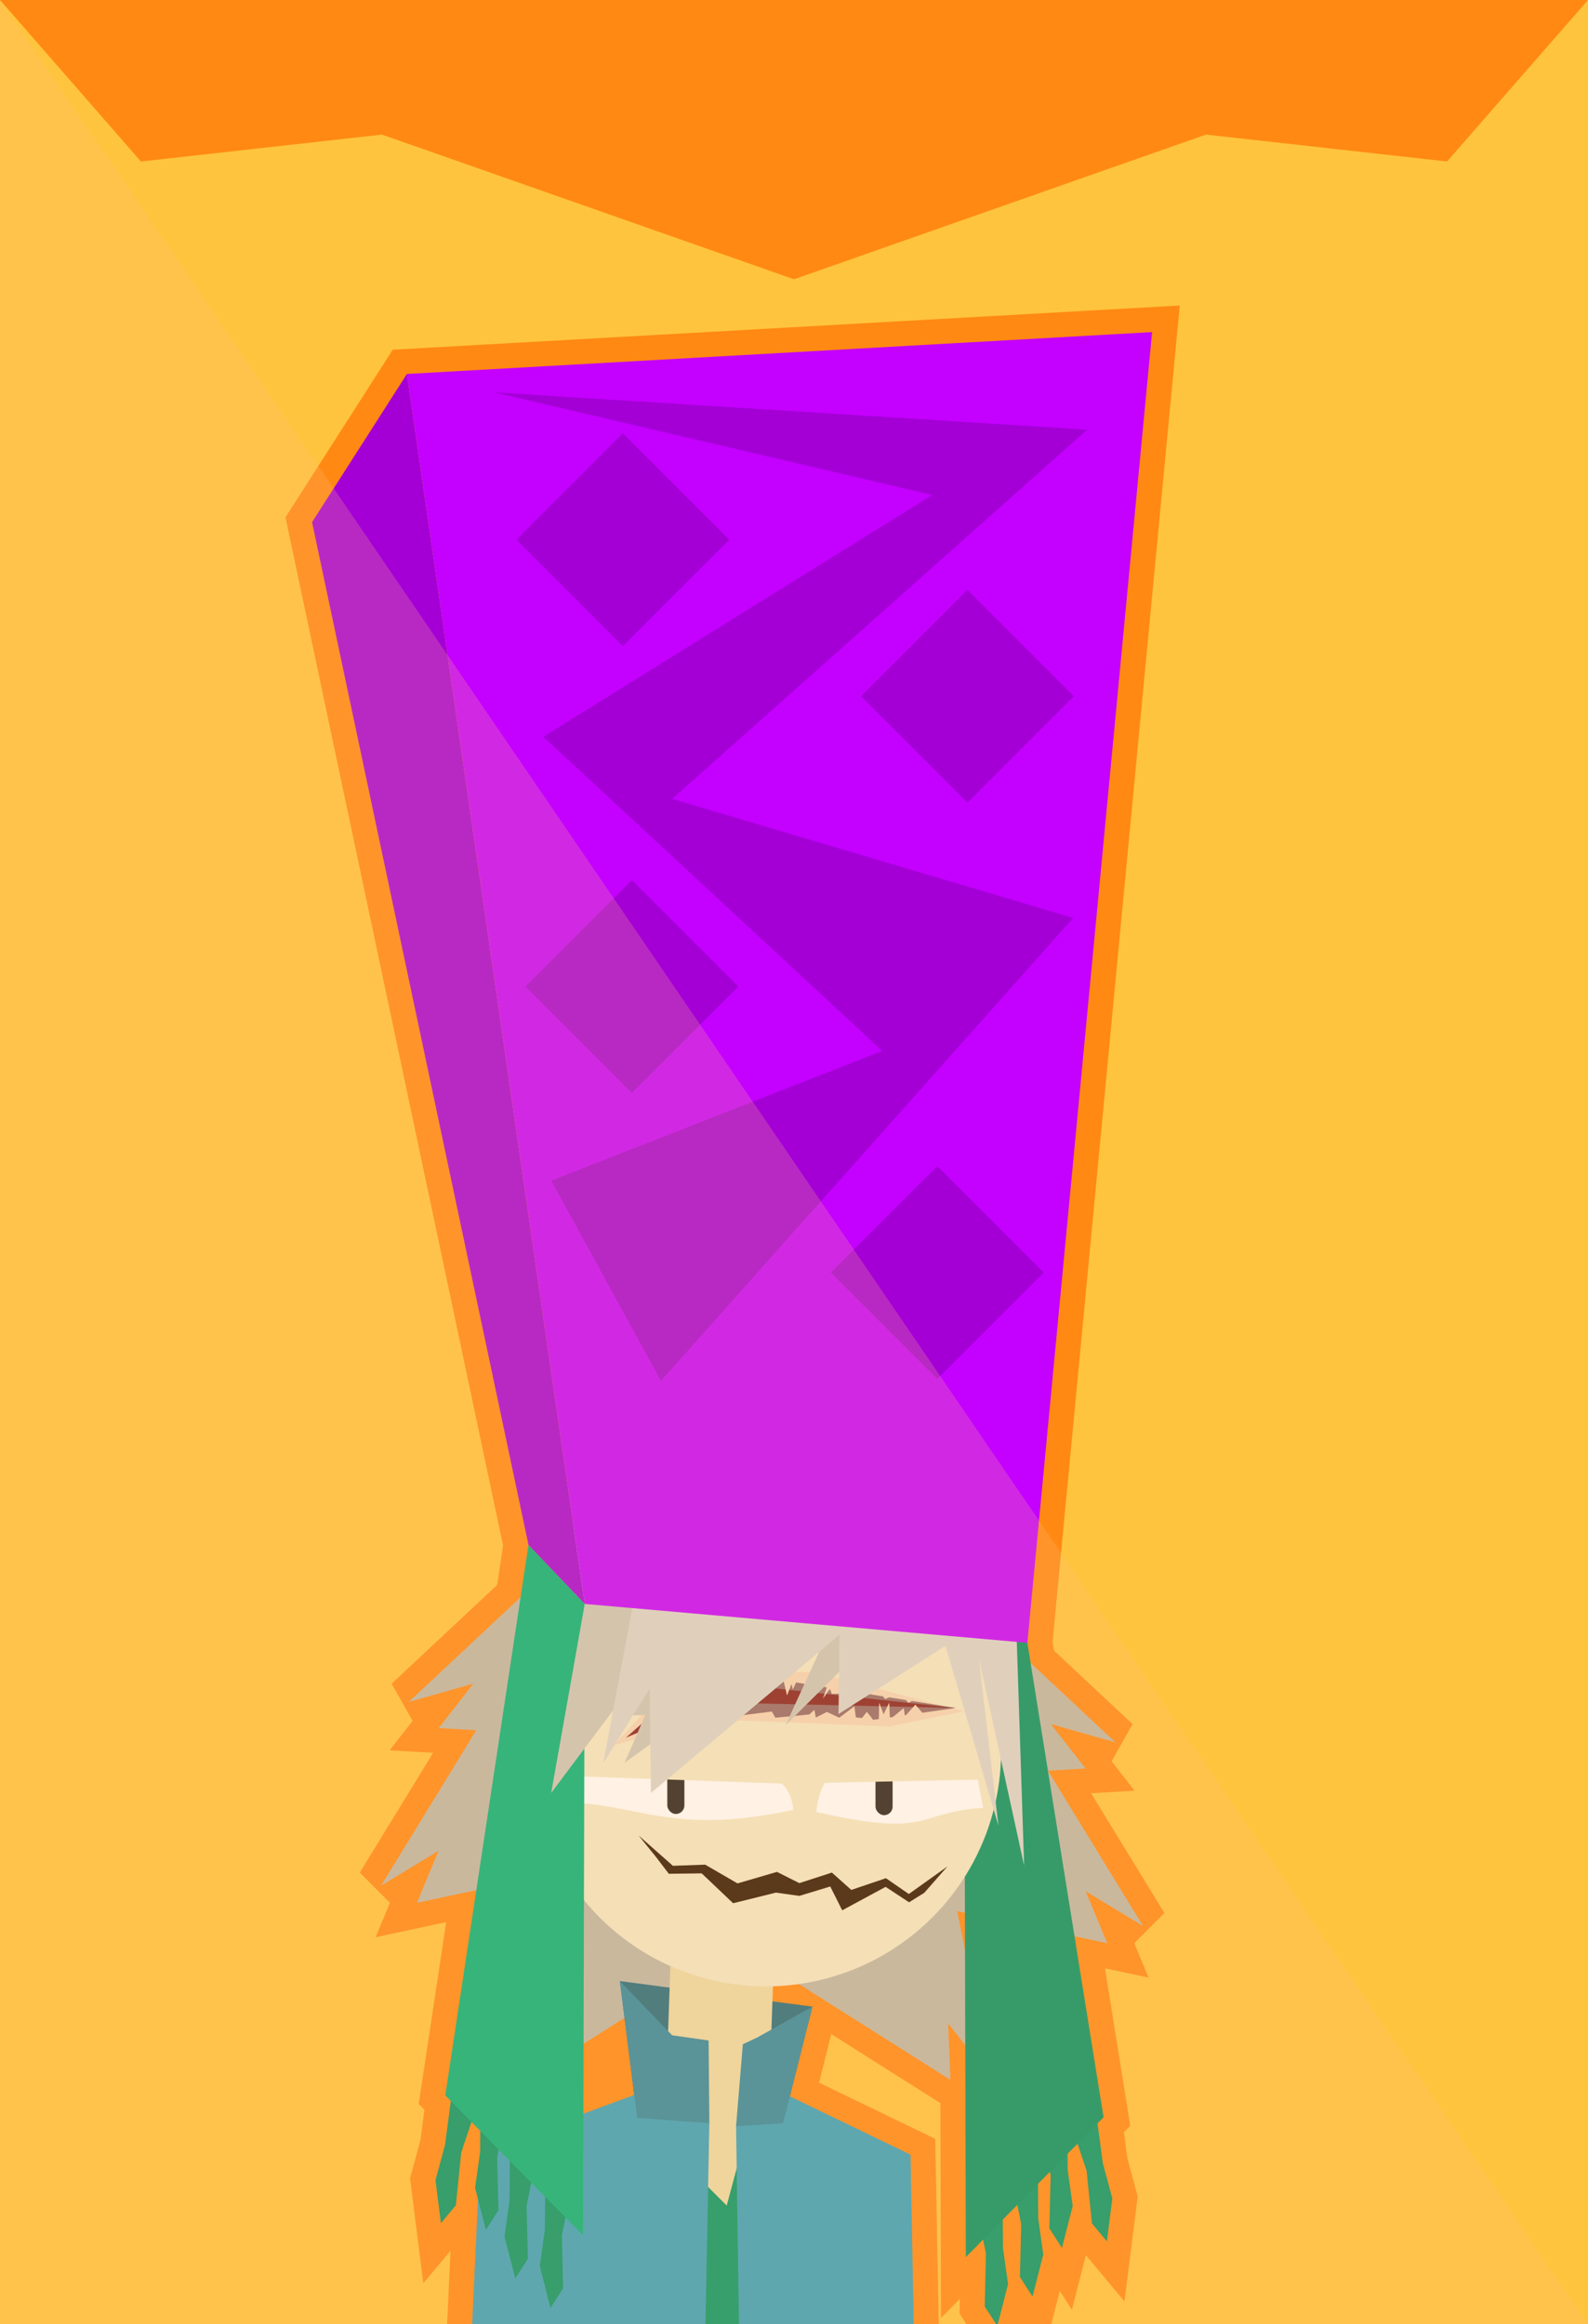 <?xml version="1.0" encoding="UTF-8" standalone="no"?>
<!-- Created with Inkscape (http://www.inkscape.org/) -->

<svg width="398.911mm" height="583.884mm" viewBox="0 0 398.911 583.884" version="1.1" id="svg8" inkscape:version="1.3 (0e150ed6c4, 2023-07-21)" sodipodi:docname="янис2.svg" xmlns:inkscape="http://www.inkscape.org/namespaces/inkscape" xmlns:sodipodi="http://sodipodi.sourceforge.net/DTD/sodipodi-0.dtd" xmlns="http://www.w3.org/2000/svg" xmlns:svg="http://www.w3.org/2000/svg" xmlns:rdf="http://www.w3.org/1999/02/22-rdf-syntax-ns#" xmlns:cc="http://creativecommons.org/ns#" xmlns:dc="http://purl.org/dc/elements/1.1/">
  <defs id="defs2">
    <inkscape:path-effect effect="bend_path" id="path-effect1014" is_visible="true" bendpath="m 70.399,132.197 3.336,3.714 8.85,-1.452 9.402,7.069 10.863,-7.877 6.799,3.287 7.878,-5.458 4.632,8.066 10.641,-8.329 6.911,3.377 3.11,-3.137" prop_scale="1" scale_y_rel="false" vertical="false" bendpath-nodetypes="ccccccccccc" lpeversion="0" hide_knot="false" />
  </defs>
  <sodipodi:namedview id="base" pagecolor="#ffffff" bordercolor="#666666" borderopacity="1.0" inkscape:pageopacity="0.0" inkscape:pageshadow="2" inkscape:zoom="0.35" inkscape:cx="925.71428" inkscape:cy="1182.8571" inkscape:document-units="mm" inkscape:current-layer="layer1" showgrid="false" inkscape:window-width="2467" inkscape:window-height="1413" inkscape:window-x="84" inkscape:window-y="-9" inkscape:window-maximized="1" inkscape:showpageshadow="2" inkscape:pagecheckerboard="0" inkscape:deskcolor="#d1d1d1" />
  <g inkscape:label="Layer 1" inkscape:groupmode="layer" id="layer1" transform="translate(90.315,312.947)">
    <rect style="fill:#ffc43d;fill-opacity:1;fill-rule:evenodd;stroke-width:0.265" id="rect928" width="398.911" height="583.884" x="-90.315" y="-312.947" />
    <path style="opacity:1;fill:#ff8913;fill-opacity:1;fill-rule:nonzero;stroke:#ff8913;stroke-width:12.565;stroke-linecap:square;stroke-linejoin:miter;stroke-miterlimit:4;stroke-dasharray:none;stroke-dashoffset:0;stroke-opacity:1;paint-order:stroke fill markers" d="m 199.097,-229.516 -187.195,10.519 -23.826,37.228 54.368,256.947 -1.986,13.143 -28.107,26.314 16.239,-4.614 -8.709,11.17 9.434,0.549 -23.895,39.031 14.43,-8.764 -5.428,13.082 14.916,-3.192 -7.794,51.569 1.389,1.41 -1.457,11.034 -2.396,8.864 1.366,10.8 3.747,-4.492 1.347,-13.233 2.571,-7.711 2.223,2.258 -0.033,5.208 -1.272,9.094 0.719,2.808 -12.574,271.029 64.557,26.378 0.53,-27.257 h 16.591 l 0.414,28.013 44.108,-46.156 -4.958,-263.153 -30.315,-14.668 5.668,-22.527 -10.051,-1.335 0.133,-3.811 a 59.067,59.067 0 0 0 6.448,-0.575 l 38.13,24.123 -0.566,-14.153 4.295,5.403 0.144,53.291 4.348,-4.417 0.702,3.499 -0.3,13.297 3.163,4.922 2.691,-10.548 -1.281,-9.092 -0.051,-7.079 3.674,-3.733 0.963,4.83 -0.314,13.297 3.157,4.924 2.703,-10.545 -1.272,-9.093 -0.054,-8.679 2.992,-3.039 0.184,0.922 -0.314,13.297 3.158,4.924 2.702,-10.545 -1.272,-9.094 -0.025,-4.009 2.516,-2.557 2.271,6.81 1.346,13.232 3.747,4.492 1.366,-10.799 -2.396,-8.864 -1.316,-9.969 1.515,-1.539 -7.302,-45.473 8.224,1.76 -5.428,-13.082 14.429,8.764 -23.895,-39.031 9.434,-0.549 -8.709,-11.169 16.24,4.614 -21.321,-19.961 -0.812,-5.06 z m -48.961,396.695 1.934,0.414 0.026,9.452 z m -83.577,26.813 2.446,19.358 -12.776,4.706 0.048,-17.559 z" id="path861-1-9-3-3" inkscape:connector-curvature="0" />
    <path sodipodi:type="star" style="opacity:1;fill:#ff8913;fill-opacity:1;fill-rule:nonzero;stroke:none;stroke-width:0.627;stroke-linecap:square;stroke-linejoin:miter;stroke-miterlimit:4;stroke-dasharray:none;stroke-dashoffset:0;stroke-opacity:1;paint-order:stroke fill markers" id="path996" sodipodi:sides="3" sodipodi:cx="-31.956991" sodipodi:cy="-271.69495" sodipodi:r1="67.385849" sodipodi:r2="47.648994" sodipodi:arg1="1.5707963" sodipodi:arg2="2.6179939" inkscape:flatsided="true" inkscape:rounded="0" inkscape:randomized="0" d="m -31.957,-204.309 -58.358,-101.079 116.716,0 z" transform="matrix(3.418,0,0,0.693,218.363,-101.201)" />
    <path style="opacity:1;fill:#ff8913;fill-opacity:1;fill-rule:nonzero;stroke:none;stroke-width:0.965;stroke-linecap:square;stroke-linejoin:miter;stroke-miterlimit:4;stroke-dasharray:none;stroke-dashoffset:0;stroke-opacity:1;paint-order:stroke fill markers" inkscape:transform-center-y="5.3291341e-06" d="m 273.189,-272.376 35.407,-40.572 H -90.315 v 0 z" id="path945" inkscape:connector-curvature="0" sodipodi:nodetypes="ccccc" />
    <path style="opacity:1;fill:#bbb6a6;fill-opacity:1;fill-rule:nonzero;stroke:none;stroke-width:0.965;stroke-linecap:square;stroke-linejoin:miter;stroke-miterlimit:4;stroke-dasharray:none;stroke-dashoffset:0;stroke-opacity:1;paint-order:stroke fill markers" inkscape:transform-center-x="5.984045" inkscape:transform-center-y="-1.6806425" d="m 148.431,209.569 -0.567,-14.152 10.507,13.214 -12.496,-62.907 -46.865,32.578 z" id="path861-1-9-3" inkscape:connector-curvature="0" sodipodi:nodetypes="cccccc" />
    <path style="opacity:1;fill:#bbb6a6;fill-opacity:1;fill-rule:nonzero;stroke:none;stroke-width:0.965;stroke-linecap:square;stroke-linejoin:miter;stroke-miterlimit:4;stroke-dasharray:none;stroke-dashoffset:0;stroke-opacity:1;paint-order:stroke fill markers" inkscape:transform-center-x="-5.984046" inkscape:transform-center-y="-1.6806425" d="m 51.067,203.793 0.567,-14.152 -10.507,13.214 12.496,-62.907 46.865,32.578 z" id="path861-1-9" inkscape:connector-curvature="0" sodipodi:nodetypes="cccccc" />
    <path style="fill:#236b7d;fill-opacity:1;fill-rule:evenodd;stroke-width:0.265" d="m 65.39,184.741 48.381,6.426 -7.371,29.293 -36.664,-1.323 z" id="rect1181" inkscape:connector-curvature="0" sodipodi:nodetypes="ccccc" />
    <rect style="fill:#009767;fill-opacity:1;fill-rule:evenodd;stroke-width:0.265" id="rect1199" width="35.908" height="290.521" x="69.737" y="219.137" />
    <path sodipodi:type="star" style="opacity:1;fill:#ebdaa5;fill-opacity:1;fill-rule:nonzero;stroke:none;stroke-width:0.965;stroke-linecap:square;stroke-linejoin:miter;stroke-miterlimit:4;stroke-dasharray:none;stroke-dashoffset:0;stroke-opacity:1;paint-order:stroke fill markers" id="path1219" sodipodi:sides="3" sodipodi:cx="86.745529" sodipodi:cy="220.64879" sodipodi:r1="21.222279" sodipodi:r2="10.61114" sodipodi:arg1="1.3089969" sodipodi:arg2="2.3561945" inkscape:flatsided="true" inkscape:rounded="0" inkscape:randomized="0" d="M 92.238,241.148 66.246,215.156 101.752,205.642 Z" inkscape:transform-center-x="2.7463662" inkscape:transform-center-y="2.7463623" />
    <rect style="fill:#ebdaa5;fill-opacity:1;fill-rule:evenodd;stroke-width:0.265" id="rect1176" width="25.925" height="63.254" x="84.364" y="158.773" transform="rotate(2.002)" />
    <path style="fill:#33a1bc;fill-opacity:1;fill-rule:evenodd;stroke-width:0.265" d="M 30.303,227.606 71.073,212.589 87.879,220.46 81.732,536.915 17.176,510.536 Z" id="rect1201" inkscape:connector-curvature="0" sodipodi:nodetypes="cccccc" />
    <path style="fill:#009567;fill-opacity:1;fill-rule:evenodd;stroke-width:0.265" d="m 161.522,237.468 -7.183,0.688 3.015,15.037 -0.301,13.298 3.163,4.921 2.692,-10.548 -1.281,-9.092 z" id="rect1017-3-5" inkscape:connector-curvature="0" sodipodi:nodetypes="cccccccc" />
    <path style="fill:#009567;fill-opacity:1;fill-rule:evenodd;stroke-width:0.265" d="m 177.792,217.858 -7.184,0.681 2.999,15.04 -0.314,13.297 3.158,4.924 2.702,-10.545 -1.272,-9.093 z" id="rect1017-9-7" inkscape:connector-curvature="0" sodipodi:nodetypes="cccccccc" />
    <path style="fill:#009567;fill-opacity:1;fill-rule:evenodd;stroke-width:0.265" d="m 184.835,216.286 -7.043,1.571 4.852,14.549 1.346,13.233 3.747,4.492 1.366,-10.8 -2.396,-8.864 z" id="rect1017-98" inkscape:connector-curvature="0" sodipodi:nodetypes="cccccccc" />
    <path style="fill:#009567;fill-opacity:1;fill-rule:evenodd;stroke-width:0.265" d="m 170.396,230.07 -7.184,0.681 2.999,15.04 -0.314,13.297 3.158,4.924 2.702,-10.545 -1.272,-9.093 z" id="rect1017-9-4-8" inkscape:connector-curvature="0" sodipodi:nodetypes="cccccccc" />
    <path style="fill:#009567;fill-opacity:1;fill-rule:evenodd;stroke-width:0.265" d="m 46.662,232.912 7.183,0.688 -3.015,15.037 0.301,13.298 -3.163,4.921 -2.692,-10.548 1.281,-9.092 z" id="rect1017-3" inkscape:connector-curvature="0" sodipodi:nodetypes="cccccccc" />
    <path style="fill:#009567;fill-opacity:1;fill-rule:evenodd;stroke-width:0.265" d="m 30.392,213.301 7.184,0.681 -2.999,15.04 0.314,13.297 -3.158,4.924 -2.702,-10.545 1.272,-9.093 z" id="rect1017-9" inkscape:connector-curvature="0" sodipodi:nodetypes="cccccccc" />
    <path style="fill:#009567;fill-opacity:1;fill-rule:evenodd;stroke-width:0.265" d="m 23.349,211.73 7.043,1.571 -4.852,14.549 -1.346,13.233 -3.747,4.492 -1.366,-10.8 2.396,-8.864 z" id="rect1017" inkscape:connector-curvature="0" sodipodi:nodetypes="cccccccc" />
    <path style="opacity:1;fill:#bbb6a6;fill-opacity:1;fill-rule:nonzero;stroke:none;stroke-width:0.965;stroke-linecap:square;stroke-linejoin:miter;stroke-miterlimit:4;stroke-dasharray:none;stroke-dashoffset:0;stroke-opacity:1;paint-order:stroke fill markers" inkscape:transform-center-x="0.7230895" inkscape:transform-center-y="-5.8937825" d="m 187.829,175.246 -5.428,-13.082 14.429,8.764 -33.487,-54.7 -32.701,46.779 z" id="path861-1-1" inkscape:connector-curvature="0" sodipodi:nodetypes="cccccc" />
    <path style="opacity:1;fill:#bbb6a6;fill-opacity:1;fill-rule:nonzero;stroke:none;stroke-width:0.965;stroke-linecap:square;stroke-linejoin:miter;stroke-miterlimit:4;stroke-dasharray:none;stroke-dashoffset:0;stroke-opacity:1;paint-order:stroke fill markers" inkscape:transform-center-x="-3.3786339" inkscape:transform-center-y="-6.9396236" d="m 182.37,131.347 -8.709,-11.17 16.239,4.614 -46.82,-43.834 -19.094,53.788 z" id="path861-14" inkscape:connector-curvature="0" sodipodi:nodetypes="cccccc" />
    <path style="fill:#009163;fill-opacity:1;fill-rule:evenodd;stroke-width:0.265" d="m 167.767,99.77 -15.89,-4.278 0.427,158.619 34.602,-35.152 z" id="rect909-7" inkscape:connector-curvature="0" sodipodi:nodetypes="ccccc" />
    <path style="opacity:1;fill:#bbb6a6;fill-opacity:1;fill-rule:nonzero;stroke:none;stroke-width:0.965;stroke-linecap:square;stroke-linejoin:miter;stroke-miterlimit:4;stroke-dasharray:none;stroke-dashoffset:0;stroke-opacity:1;paint-order:stroke fill markers" inkscape:transform-center-x="-0.7230895" inkscape:transform-center-y="-5.8937825" d="M 14.423,165.09 19.85,152.008 5.421,160.772 38.908,106.072 71.61,152.851 Z" id="path861-1" inkscape:connector-curvature="0" sodipodi:nodetypes="cccccc" />
    <path sodipodi:type="star" style="opacity:1;fill:#bbb6a6;fill-opacity:1;fill-rule:nonzero;stroke:none;stroke-width:0.965;stroke-linecap:square;stroke-linejoin:miter;stroke-miterlimit:4;stroke-dasharray:none;stroke-dashoffset:0;stroke-opacity:1;paint-order:stroke fill markers" id="path861-9" sodipodi:sides="3" sodipodi:cx="38.994343" sodipodi:cy="111.88498" sodipodi:r1="32.95293" sodipodi:r2="16.476465" sodipodi:arg1="2.2345755" sodipodi:arg2="3.281773" inkscape:flatsided="true" inkscape:rounded="0" inkscape:randomized="0" d="M 18.692,137.841 26.667,81.325 71.624,116.489 Z" inkscape:transform-center-x="-4.7813319" inkscape:transform-center-y="-3.7429781" transform="rotate(5.099,-383.975,298.547)" />
    <path style="opacity:1;fill:#bbb6a6;fill-opacity:1;fill-rule:nonzero;stroke:none;stroke-width:0.965;stroke-linecap:square;stroke-linejoin:miter;stroke-miterlimit:4;stroke-dasharray:none;stroke-dashoffset:0;stroke-opacity:1;paint-order:stroke fill markers" inkscape:transform-center-x="3.3786349" inkscape:transform-center-y="-6.9396236" d="m 19.882,121.191 8.709,-11.17 -16.239,4.614 46.82,-43.834 19.094,53.788 z" id="path861" inkscape:connector-curvature="0" sodipodi:nodetypes="cccccc" />
    <circle style="fill:#f2e8c6;fill-opacity:1;fill-rule:evenodd;stroke-width:0.265" id="path817" cx="102.097" cy="127.017" r="59.067" />
    <path style="fill:#ffffff;fill-opacity:1;fill-rule:evenodd;stroke-width:0.265" d="m 54.885,122.384 c 15.456,1.51 37.509,-4.316 44.383,6.608 3.149,5.005 8.934,4.58 9.7,12.745 -29.551,6.396 -38.705,-1.162 -55.344,-1.789 z" id="rect945" inkscape:connector-curvature="0" sodipodi:nodetypes="csccc" />
    <path style="fill:#887070;fill-opacity:1;fill-rule:evenodd;stroke-width:0.265" d="m 83.194,105.502 66.532,10.636 -20.696,2.982 -1.581,-2.01 -1.258,1.556 -1.513,-0.16 -0.372,-2.776 -3.799,2.85 -3.111,-1.454 -2.769,1.42 -0.378,-1.929 -1.271,1.158 -8.513,0.81 -0.891,-1.553 -14.273,1.791 -22.398,4.779 z" id="rect1089-8" inkscape:connector-curvature="0" sodipodi:nodetypes="ccccccccccccccccc" />
    <rect style="fill:#241f1c;fill-opacity:1;fill-rule:evenodd;stroke-width:0.265" id="rect968" width="4.299" height="12.331" x="77.308" y="130.44" rx="2.15" ry="2.15" />
    <rect style="fill:#f2e8c6;fill-opacity:1;fill-rule:evenodd;stroke-width:0.265" id="rect994" width="61.421" height="15.497" x="55.957" y="115.774" transform="rotate(2.042)" />
    <path style="fill:#009567;fill-opacity:1;fill-rule:evenodd;stroke-width:0.265" d="m 37.787,225.513 7.184,0.681 -2.999,15.04 0.314,13.297 -3.158,4.924 -2.702,-10.545 1.272,-9.093 z" id="rect1017-9-4" inkscape:connector-curvature="0" sodipodi:nodetypes="cccccccc" />
    <path style="fill:#00b179;fill-opacity:1;fill-rule:evenodd;stroke-width:0.265" d="M 42.444,75.178 56.574,90.001 56.147,248.619 21.545,213.467 Z" id="rect909" inkscape:connector-curvature="0" sodipodi:nodetypes="ccccc" />
    <path style="fill:#782121;fill-rule:evenodd;stroke-width:0.265" d="m 83.533,108.957 66.193,7.182 -61.516,-1.417 -21.308,8.882 z" id="rect1089" inkscape:connector-curvature="0" sodipodi:nodetypes="ccccc" />
    <path style="fill:#f2e8c6;fill-opacity:1;fill-rule:evenodd;stroke-width:0.265" d="m 107.392,113.017 1.127,-2.884 0.317,1.379 1.265,-2.703 3.472,2.871 0.307,-2.061 3.507,1.361 -0.993,2.82 1.77,-2.439 0.483,1.25 11.85,-0.325 6.59,1.672 0.808,0.909 1.124,-0.629 7.429,0.215 -13.113,-1.124 -1.285,0.562 -0.677,-0.818 -30.595,-7.74 5.811,4.265 z" id="rect1122-2" inkscape:connector-curvature="0" sodipodi:nodetypes="ccccccccccccccccccccc" />
    <path style="fill:#f2e8c6;fill-opacity:1;fill-rule:evenodd;stroke-width:0.265" d="m 130.528,114.822 1.127,2.884 1.419,-2.916 0.162,4.24 3.472,-2.871 0.307,2.061 2.614,-2.912 4.229,4.894 -13.43,0.033 z" id="rect1122" inkscape:connector-curvature="0" sodipodi:nodetypes="cccccccccc" />
    <path style="fill:#ff0000;fill-opacity:0.083;fill-rule:evenodd;stroke-width:0.265" d="m 81.685,106.337 33.041,0.835 36.95,9.822 -18.511,3.778 -46.368,-1.843 -22.985,6.617 z" id="rect1140" inkscape:connector-curvature="0" sodipodi:nodetypes="ccccccc" />
    <path style="fill:#ffffff;fill-opacity:1;fill-rule:evenodd;stroke-width:0.265" d="m 154.255,128.675 c -11.638,3.249 -20.915,2.156 -31.815,-1.235 -1.856,4.777 -6.686,5.007 -7.716,14.824 29.271,6.676 24.821,0.06 41.926,-1.033 z" id="rect945-2" inkscape:connector-curvature="0" sodipodi:nodetypes="ccccc" />
    <path style="fill:#cac6b9;fill-opacity:1;fill-rule:evenodd;stroke-width:0.265" d="m 48.147,137.474 8.427,-47.473 -9.899,-19.812 84.333,-13.564 15.547,24.601 -39.538,39.242 13.487,-29.396 -53.918,38.824 5.197,-11.977 -6.262,0.143 7.277,-13.46 z" id="rect819-3" inkscape:connector-curvature="0" sodipodi:nodetypes="cccccccccccc" />
    <path style="fill:#a400d6;fill-opacity:1;fill-rule:evenodd;stroke-width:0.265" d="M -11.924,-181.769 11.903,-218.997 56.574,90.001 42.444,75.178 Z" id="rect825" inkscape:connector-curvature="0" sodipodi:nodetypes="ccccc" />
    <rect style="fill:#241f1c;fill-opacity:1;fill-rule:evenodd;stroke-width:0.265" id="rect968-9" width="4.299" height="12.331" x="129.614" y="130.74" rx="2.15" ry="2.15" />
    <path style="fill:#d8d5cc;fill-opacity:1;fill-rule:evenodd;stroke-width:0.265" d="m 61.212,130.01 8.883,-47.273 61.001,-19.453 30.943,27.78 -41.715,26.602 0.269,-19.936 -47.389,39.762 -0.317,-26.232 z" id="rect819" inkscape:connector-curvature="0" sodipodi:nodetypes="ccccccccc" />
    <rect style="fill:#f2e8c6;fill-opacity:1;fill-rule:evenodd;stroke-width:0.265" id="rect994-5" width="45.439" height="10.244" x="106.609" y="127.146" transform="matrix(1,-0.021,0.048,0.999,0,0)" />
    <path style="fill:#d8d5cc;fill-opacity:1;fill-rule:evenodd;stroke-width:0.265" d="m 151.877,95.492 12.967,-4.027 2.102,64.232 -11.327,-51.786 4.881,41.834 -15.223,-51.717 z" id="rect1143" inkscape:connector-curvature="0" sodipodi:nodetypes="ccccccc" />
    <path style="fill:#c400ff;fill-opacity:1;fill-rule:evenodd;stroke-width:0.265" d="M 11.903,-218.997 199.097,-229.516 167.767,99.77 56.574,90.001 Z" id="rect822" inkscape:connector-curvature="0" sodipodi:nodetypes="ccccc" />
    <path style="fill:#2e1400;fill-opacity:1;fill-rule:evenodd;stroke-width:0.29" d="m 63.645,127.783 10.499,6.966 8.749,-1.544 9.53,3.882 v 0 l 10.32,-4.637 6.516,2.211 8.478,-4.108 v 1e-5 l 5.95,3.986 8.991,-4.506 6.845,3.436 9.497,-9 -5.345,8.097 -3.771,3.152 -6.976,-3.319 -10.942,8.048 -4.166,-6.042 v 0 l -8.075,3.74 -6.478,-0.013 -11.288,4.524 -4e-6,1e-5 -9.7,-6.944 -8.95,1.36 -4.102,-4.067 z" id="rect1011" inkscape:connector-curvature="0" sodipodi:nodetypes="ccccccccccccccccccccccccccc" transform="matrix(0.904,0.126,-0.126,0.904,28.675,24.638)" />
    <path style="fill:#2c89a0;fill-rule:evenodd;stroke-width:0.265" d="m 65.39,184.741 13.142,13.629 9.159,1.301 0.189,20.789 -18.143,-1.323 z" id="rect1178" inkscape:connector-curvature="0" sodipodi:nodetypes="cccccc" />
    <path style="fill:#33a1bc;fill-opacity:1;fill-rule:evenodd;stroke-width:0.265" d="m 138.418,228.362 -31.036,-15.017 -12.794,7.871 4.679,316.455 44.108,-46.156 z" id="rect1201-9" inkscape:connector-curvature="0" sodipodi:nodetypes="cccccc" />
    <path style="fill:#2c89a0;fill-rule:evenodd;stroke-width:0.265" d="m 113.771,191.167 -13.898,7.771 -3.584,1.679 -1.701,20.6 11.812,-0.756 z" id="rect1178-5" inkscape:connector-curvature="0" sodipodi:nodetypes="cccccc" />
    <path style="opacity:1;fill:#a400d6;fill-opacity:1;fill-rule:nonzero;stroke:none;stroke-width:0.965;stroke-linecap:square;stroke-linejoin:miter;stroke-miterlimit:4;stroke-dasharray:none;stroke-dashoffset:0;stroke-opacity:1;paint-order:stroke fill markers" inkscape:transform-center-x="3.1764628" d="m 75.712,33.971 -27.563,-50.313 83.156,-32.591 -85.139,-78.92 97.707,-60.737 -110.031,-25.79 148.956,9.375 -104.269,92.748 100.749,29.916 z" id="path877" inkscape:connector-curvature="0" sodipodi:nodetypes="cccccccccc" />
    <path sodipodi:type="star" style="opacity:1;fill:#a400d6;fill-opacity:1;fill-rule:nonzero;stroke:none;stroke-width:0.965;stroke-linecap:square;stroke-linejoin:miter;stroke-miterlimit:4;stroke-dasharray:none;stroke-dashoffset:0;stroke-opacity:1;paint-order:stroke fill markers" id="path880" sodipodi:sides="4" sodipodi:cx="145.12733" sodipodi:cy="6.745296" sodipodi:r1="26.738976" sodipodi:r2="13.369488" sodipodi:arg1="-1.5707963" sodipodi:arg2="-0.78539814" inkscape:flatsided="true" inkscape:rounded="0" inkscape:randomized="0" d="M 145.127,-19.994 171.866,6.745 145.127,33.484 118.388,6.745 Z" inkscape:transform-center-x="1.7610326e-06" inkscape:transform-center-y="-6.6847446" />
    <path sodipodi:type="star" style="opacity:1;fill:#a400d6;fill-opacity:1;fill-rule:nonzero;stroke:none;stroke-width:0.965;stroke-linecap:square;stroke-linejoin:miter;stroke-miterlimit:4;stroke-dasharray:none;stroke-dashoffset:0;stroke-opacity:1;paint-order:stroke fill markers" id="path880-1" sodipodi:sides="4" sodipodi:cx="68.413689" sodipodi:cy="-65.101189" sodipodi:r1="26.738977" sodipodi:r2="13.369488" sodipodi:arg1="-1.5707963" sodipodi:arg2="-0.78539814" inkscape:flatsided="true" inkscape:rounded="0" inkscape:randomized="0" d="M 68.414,-91.84 95.153,-65.101 68.414,-38.362 41.675,-65.101 Z" inkscape:transform-center-x="1.7610326e-06" inkscape:transform-center-y="-6.6847446" />
    <path sodipodi:type="star" style="opacity:1;fill:#a400d6;fill-opacity:1;fill-rule:nonzero;stroke:none;stroke-width:0.965;stroke-linecap:square;stroke-linejoin:miter;stroke-miterlimit:4;stroke-dasharray:none;stroke-dashoffset:0;stroke-opacity:1;paint-order:stroke fill markers" id="path880-7" sodipodi:sides="4" sodipodi:cx="152.70238" sodipodi:cy="-138.05058" sodipodi:r1="26.738977" sodipodi:r2="13.369488" sodipodi:arg1="-1.5707963" sodipodi:arg2="-0.78539814" inkscape:flatsided="true" inkscape:rounded="0" inkscape:randomized="0" d="m 152.702,-164.79 26.739,26.739 -26.739,26.739 -26.739,-26.739 z" inkscape:transform-center-x="1.7610326e-06" inkscape:transform-center-y="-6.6847446" />
    <path sodipodi:type="star" style="opacity:1;fill:#a400d6;fill-opacity:1;fill-rule:nonzero;stroke:none;stroke-width:0.965;stroke-linecap:square;stroke-linejoin:miter;stroke-miterlimit:4;stroke-dasharray:none;stroke-dashoffset:0;stroke-opacity:1;paint-order:stroke fill markers" id="path880-71" sodipodi:sides="4" sodipodi:cx="66.145836" sodipodi:cy="-177.36011" sodipodi:r1="26.738977" sodipodi:r2="13.369488" sodipodi:arg1="-1.5707963" sodipodi:arg2="-0.78539814" inkscape:flatsided="true" inkscape:rounded="0" inkscape:randomized="0" d="m 66.146,-204.099 26.739,26.739 -26.739,26.739 -26.739,-26.739 z" inkscape:transform-center-x="1.7610326e-06" inkscape:transform-center-y="-6.6847446" />
    <path style="opacity:1;fill:#ffc080;fill-opacity:0.217;fill-rule:nonzero;stroke:none;stroke-width:0.965;stroke-linecap:square;stroke-linejoin:miter;stroke-miterlimit:4;stroke-dasharray:none;stroke-dashoffset:0;stroke-opacity:1;paint-order:stroke fill markers" inkscape:transform-center-y="2.6709705e-06" d="M -90.315,270.936 H 308.596 L -90.315,-312.947 v 1e-5 z" id="path945-6-9" inkscape:connector-curvature="0" sodipodi:nodetypes="ccccc" />
    <path style="opacity:1;fill:#ff8913;fill-opacity:1;fill-rule:nonzero;stroke:none;stroke-width:0.965;stroke-linecap:square;stroke-linejoin:miter;stroke-miterlimit:4;stroke-dasharray:none;stroke-dashoffset:0;stroke-opacity:1;paint-order:stroke fill markers" d="m -54.908,-272.376 -35.407,-40.572 H 308.596 v 10e-6 z" id="path945-4" inkscape:connector-curvature="0" sodipodi:nodetypes="ccccc" />
  </g>
</svg>
